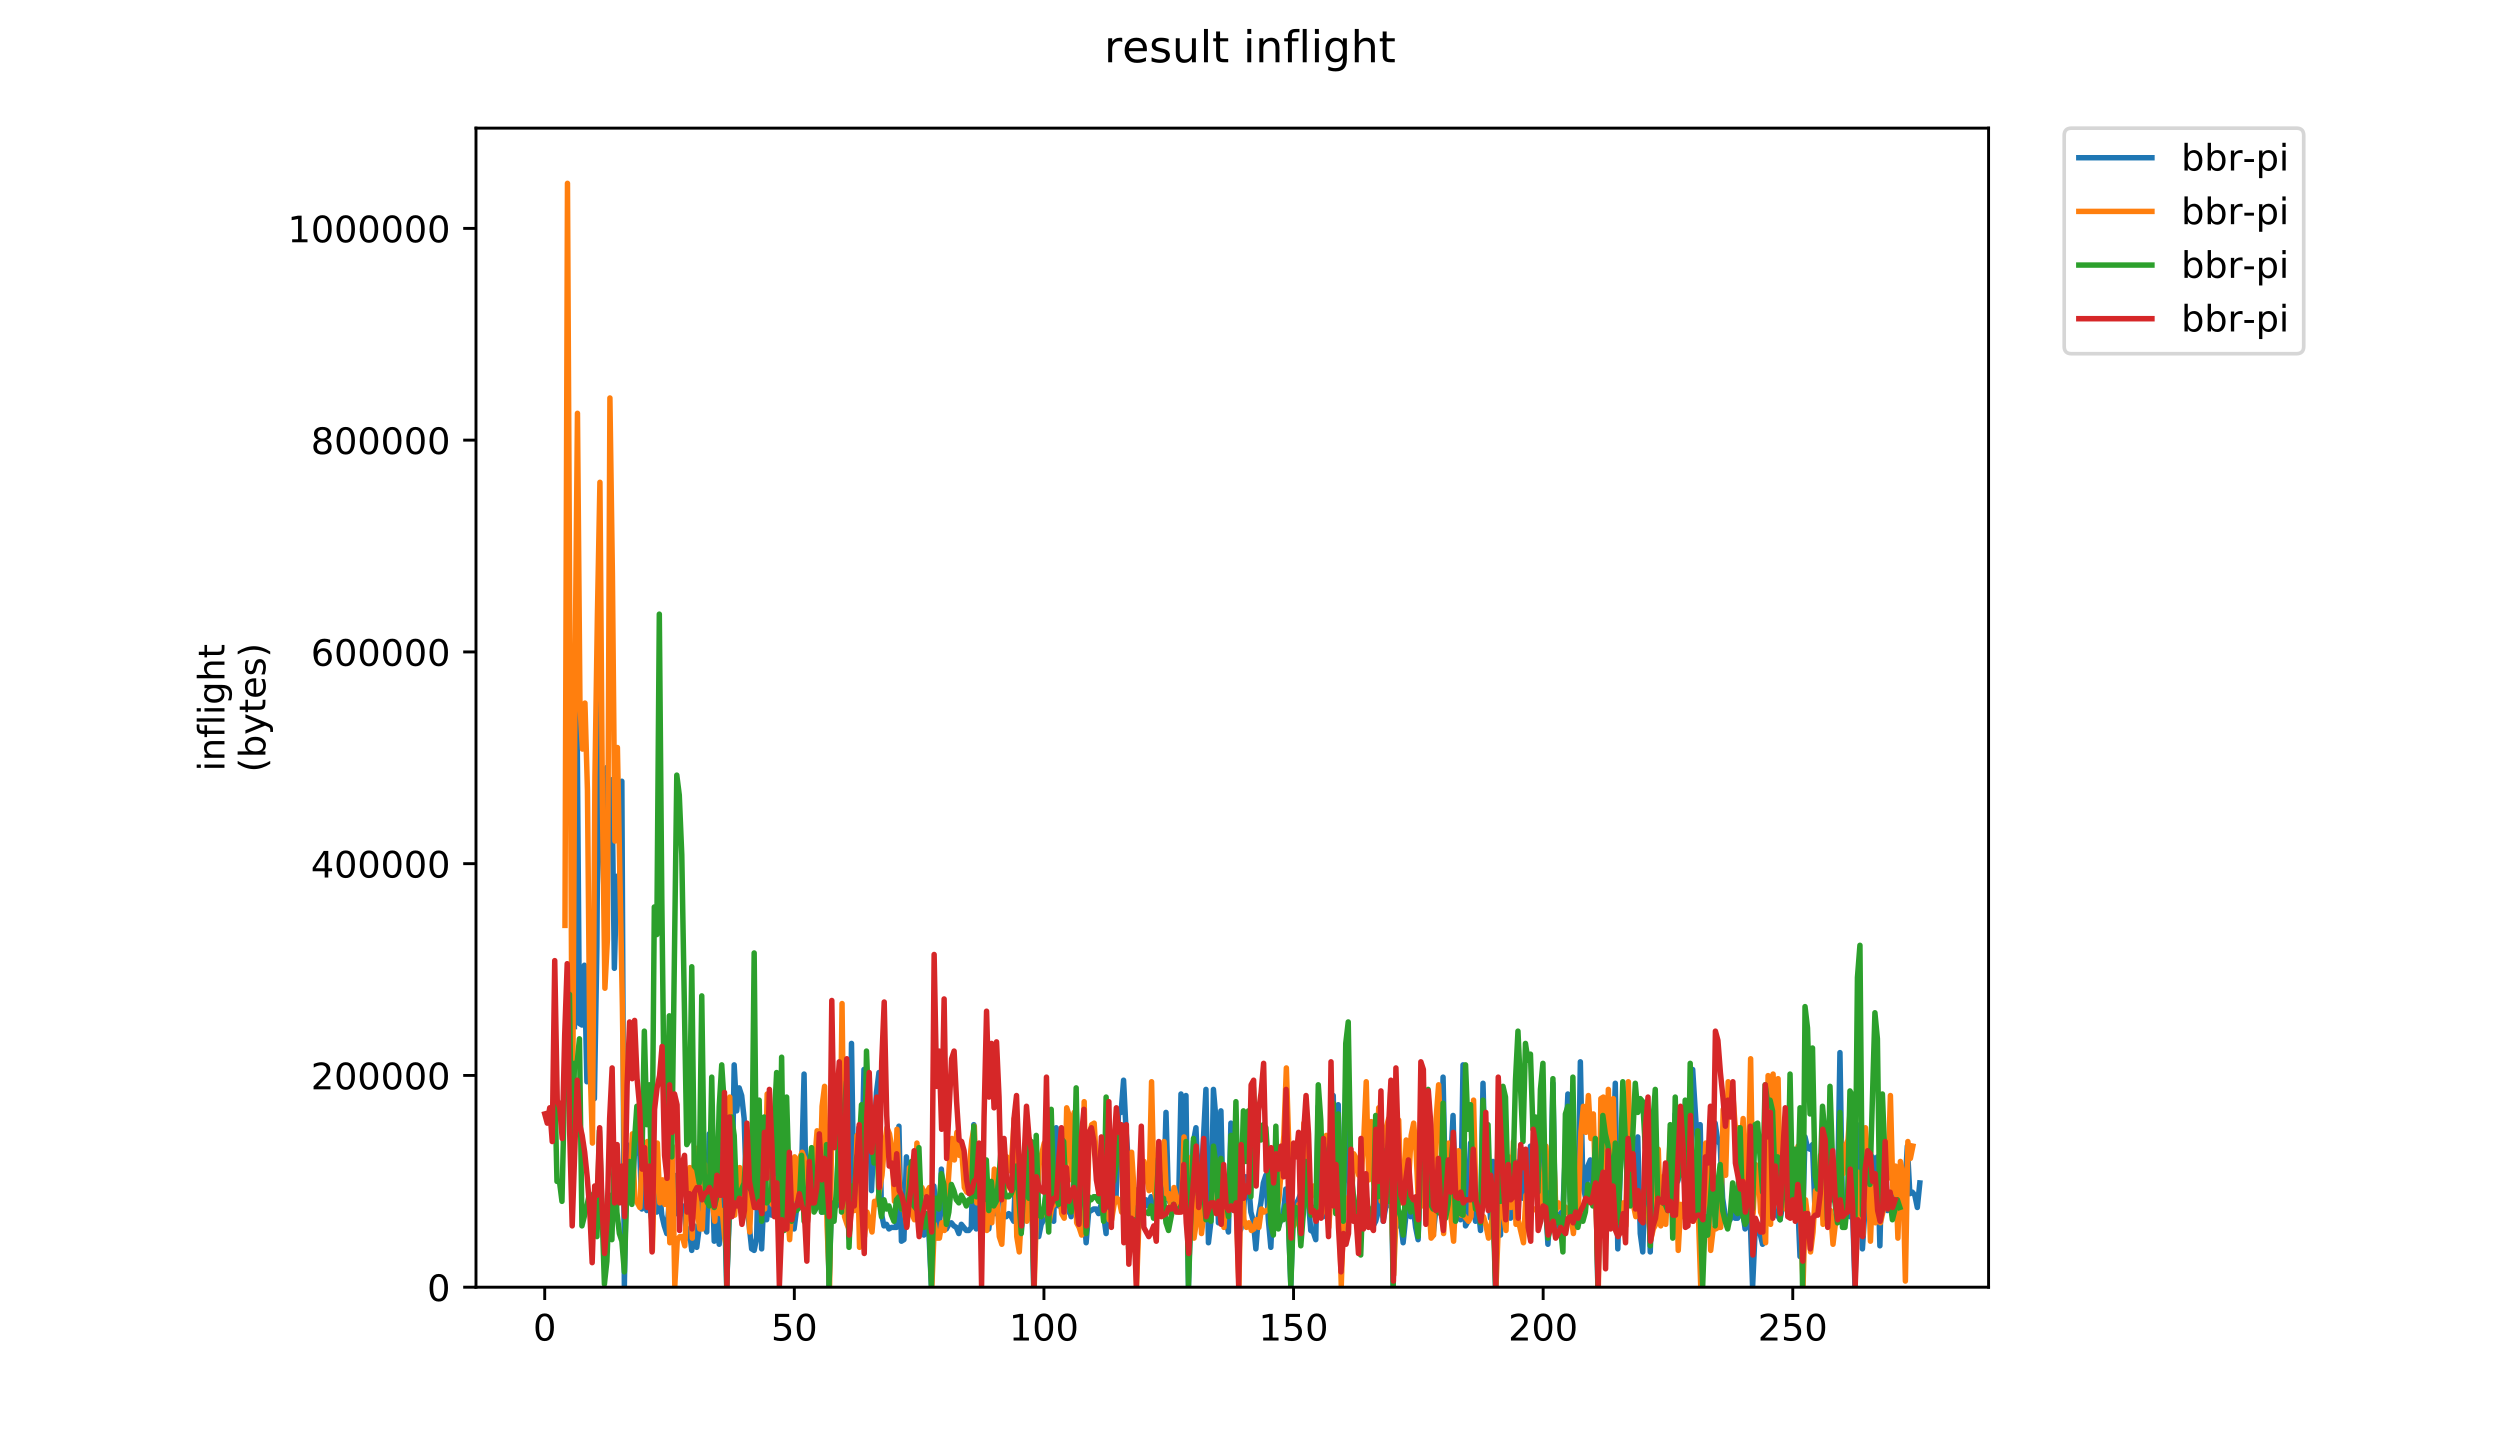 <?xml version="1.0" encoding="utf-8" standalone="no"?>
<!DOCTYPE svg PUBLIC "-//W3C//DTD SVG 1.1//EN"
  "http://www.w3.org/Graphics/SVG/1.1/DTD/svg11.dtd">
<!-- Created with matplotlib (https://matplotlib.org/) -->
<svg height="396pt" version="1.1" viewBox="0 0 684 396" width="684pt" xmlns="http://www.w3.org/2000/svg" xmlns:xlink="http://www.w3.org/1999/xlink">
 <defs>
  <style type="text/css">
*{stroke-linecap:butt;stroke-linejoin:round;}
  </style>
 </defs>
 <g id="figure_1">
  <g id="patch_1">
   <path d="M 0 396 
L 684 396 
L 684 0 
L 0 0 
z
" style="fill:#ffffff;"/>
  </g>
  <g id="axes_1">
   <g id="patch_2">
    <path d="M 130.23 352.174 
L 544.074 352.174 
L 544.074 35.062 
L 130.23 35.062 
z
" style="fill:#ffffff;"/>
   </g>
   <g id="matplotlib.axis_1">
    <g id="xtick_1">
     <g id="line2d_1">
      <defs>
       <path d="M 0 0 
L 0 3.5 
" id="md108a7354f" style="stroke:#000000;stroke-width:0.8;"/>
      </defs>
      <g>
       <use style="stroke:#000000;stroke-width:0.8;" x="149.034" xlink:href="#md108a7354f" y="352.174"/>
      </g>
     </g>
     <g id="text_1">
      <!-- 0 -->
      <defs>
       <path d="M 31.781 66.406 
Q 24.172 66.406 20.328 58.906 
Q 16.5 51.422 16.5 36.375 
Q 16.5 21.391 20.328 13.891 
Q 24.172 6.391 31.781 6.391 
Q 39.453 6.391 43.281 13.891 
Q 47.125 21.391 47.125 36.375 
Q 47.125 51.422 43.281 58.906 
Q 39.453 66.406 31.781 66.406 
z
M 31.781 74.219 
Q 44.047 74.219 50.516 64.516 
Q 56.984 54.828 56.984 36.375 
Q 56.984 17.969 50.516 8.266 
Q 44.047 -1.422 31.781 -1.422 
Q 19.531 -1.422 13.062 8.266 
Q 6.594 17.969 6.594 36.375 
Q 6.594 54.828 13.062 64.516 
Q 19.531 74.219 31.781 74.219 
z
" id="DejaVuSans-48"/>
      </defs>
      <g transform="translate(145.853 366.773)scale(0.1 -0.1)">
       <use xlink:href="#DejaVuSans-48"/>
      </g>
     </g>
    </g>
    <g id="xtick_2">
     <g id="line2d_2">
      <g>
       <use style="stroke:#000000;stroke-width:0.8;" x="217.328" xlink:href="#md108a7354f" y="352.174"/>
      </g>
     </g>
     <g id="text_2">
      <!-- 50 -->
      <defs>
       <path d="M 10.797 72.906 
L 49.516 72.906 
L 49.516 64.594 
L 19.828 64.594 
L 19.828 46.734 
Q 21.969 47.469 24.109 47.828 
Q 26.266 48.188 28.422 48.188 
Q 40.625 48.188 47.75 41.5 
Q 54.891 34.812 54.891 23.391 
Q 54.891 11.625 47.562 5.094 
Q 40.234 -1.422 26.906 -1.422 
Q 22.312 -1.422 17.547 -0.641 
Q 12.797 0.141 7.719 1.703 
L 7.719 11.625 
Q 12.109 9.234 16.797 8.062 
Q 21.484 6.891 26.703 6.891 
Q 35.156 6.891 40.078 11.328 
Q 45.016 15.766 45.016 23.391 
Q 45.016 31 40.078 35.438 
Q 35.156 39.891 26.703 39.891 
Q 22.75 39.891 18.812 39.016 
Q 14.891 38.141 10.797 36.281 
z
" id="DejaVuSans-53"/>
      </defs>
      <g transform="translate(210.965 366.773)scale(0.1 -0.1)">
       <use xlink:href="#DejaVuSans-53"/>
       <use x="63.623" xlink:href="#DejaVuSans-48"/>
      </g>
     </g>
    </g>
    <g id="xtick_3">
     <g id="line2d_3">
      <g>
       <use style="stroke:#000000;stroke-width:0.8;" x="285.621" xlink:href="#md108a7354f" y="352.174"/>
      </g>
     </g>
     <g id="text_3">
      <!-- 100 -->
      <defs>
       <path d="M 12.406 8.297 
L 28.516 8.297 
L 28.516 63.922 
L 10.984 60.406 
L 10.984 69.391 
L 28.422 72.906 
L 38.281 72.906 
L 38.281 8.297 
L 54.391 8.297 
L 54.391 0 
L 12.406 0 
z
" id="DejaVuSans-49"/>
      </defs>
      <g transform="translate(276.077 366.773)scale(0.1 -0.1)">
       <use xlink:href="#DejaVuSans-49"/>
       <use x="63.623" xlink:href="#DejaVuSans-48"/>
       <use x="127.246" xlink:href="#DejaVuSans-48"/>
      </g>
     </g>
    </g>
    <g id="xtick_4">
     <g id="line2d_4">
      <g>
       <use style="stroke:#000000;stroke-width:0.8;" x="353.914" xlink:href="#md108a7354f" y="352.174"/>
      </g>
     </g>
     <g id="text_4">
      <!-- 150 -->
      <g transform="translate(344.37 366.773)scale(0.1 -0.1)">
       <use xlink:href="#DejaVuSans-49"/>
       <use x="63.623" xlink:href="#DejaVuSans-53"/>
       <use x="127.246" xlink:href="#DejaVuSans-48"/>
      </g>
     </g>
    </g>
    <g id="xtick_5">
     <g id="line2d_5">
      <g>
       <use style="stroke:#000000;stroke-width:0.8;" x="422.207" xlink:href="#md108a7354f" y="352.174"/>
      </g>
     </g>
     <g id="text_5">
      <!-- 200 -->
      <defs>
       <path d="M 19.188 8.297 
L 53.609 8.297 
L 53.609 0 
L 7.328 0 
L 7.328 8.297 
Q 12.938 14.109 22.625 23.891 
Q 32.328 33.688 34.812 36.531 
Q 39.547 41.844 41.422 45.531 
Q 43.312 49.219 43.312 52.781 
Q 43.312 58.594 39.234 62.25 
Q 35.156 65.922 28.609 65.922 
Q 23.969 65.922 18.812 64.312 
Q 13.672 62.703 7.812 59.422 
L 7.812 69.391 
Q 13.766 71.781 18.938 73 
Q 24.125 74.219 28.422 74.219 
Q 39.75 74.219 46.484 68.547 
Q 53.219 62.891 53.219 53.422 
Q 53.219 48.922 51.531 44.891 
Q 49.859 40.875 45.406 35.406 
Q 44.188 33.984 37.641 27.219 
Q 31.109 20.453 19.188 8.297 
z
" id="DejaVuSans-50"/>
      </defs>
      <g transform="translate(412.663 366.773)scale(0.1 -0.1)">
       <use xlink:href="#DejaVuSans-50"/>
       <use x="63.623" xlink:href="#DejaVuSans-48"/>
       <use x="127.246" xlink:href="#DejaVuSans-48"/>
      </g>
     </g>
    </g>
    <g id="xtick_6">
     <g id="line2d_6">
      <g>
       <use style="stroke:#000000;stroke-width:0.8;" x="490.5" xlink:href="#md108a7354f" y="352.174"/>
      </g>
     </g>
     <g id="text_6">
      <!-- 250 -->
      <g transform="translate(480.956 366.773)scale(0.1 -0.1)">
       <use xlink:href="#DejaVuSans-50"/>
       <use x="63.623" xlink:href="#DejaVuSans-53"/>
       <use x="127.246" xlink:href="#DejaVuSans-48"/>
      </g>
     </g>
    </g>
   </g>
   <g id="matplotlib.axis_2">
    <g id="ytick_1">
     <g id="line2d_7">
      <defs>
       <path d="M 0 0 
L -3.5 0 
" id="m98260737a0" style="stroke:#000000;stroke-width:0.8;"/>
      </defs>
      <g>
       <use style="stroke:#000000;stroke-width:0.8;" x="130.23" xlink:href="#m98260737a0" y="352.174"/>
      </g>
     </g>
     <g id="text_7">
      <!-- 0 -->
      <g transform="translate(116.868 355.973)scale(0.1 -0.1)">
       <use xlink:href="#DejaVuSans-48"/>
      </g>
     </g>
    </g>
    <g id="ytick_2">
     <g id="line2d_8">
      <g>
       <use style="stroke:#000000;stroke-width:0.8;" x="130.23" xlink:href="#m98260737a0" y="294.238"/>
      </g>
     </g>
     <g id="text_8">
      <!-- 200000 -->
      <g transform="translate(85.055 298.037)scale(0.1 -0.1)">
       <use xlink:href="#DejaVuSans-50"/>
       <use x="63.623" xlink:href="#DejaVuSans-48"/>
       <use x="127.246" xlink:href="#DejaVuSans-48"/>
       <use x="190.869" xlink:href="#DejaVuSans-48"/>
       <use x="254.492" xlink:href="#DejaVuSans-48"/>
       <use x="318.115" xlink:href="#DejaVuSans-48"/>
      </g>
     </g>
    </g>
    <g id="ytick_3">
     <g id="line2d_9">
      <g>
       <use style="stroke:#000000;stroke-width:0.8;" x="130.23" xlink:href="#m98260737a0" y="236.301"/>
      </g>
     </g>
     <g id="text_9">
      <!-- 400000 -->
      <defs>
       <path d="M 37.797 64.312 
L 12.891 25.391 
L 37.797 25.391 
z
M 35.203 72.906 
L 47.609 72.906 
L 47.609 25.391 
L 58.016 25.391 
L 58.016 17.188 
L 47.609 17.188 
L 47.609 0 
L 37.797 0 
L 37.797 17.188 
L 4.891 17.188 
L 4.891 26.703 
z
" id="DejaVuSans-52"/>
      </defs>
      <g transform="translate(85.055 240.1)scale(0.1 -0.1)">
       <use xlink:href="#DejaVuSans-52"/>
       <use x="63.623" xlink:href="#DejaVuSans-48"/>
       <use x="127.246" xlink:href="#DejaVuSans-48"/>
       <use x="190.869" xlink:href="#DejaVuSans-48"/>
       <use x="254.492" xlink:href="#DejaVuSans-48"/>
       <use x="318.115" xlink:href="#DejaVuSans-48"/>
      </g>
     </g>
    </g>
    <g id="ytick_4">
     <g id="line2d_10">
      <g>
       <use style="stroke:#000000;stroke-width:0.8;" x="130.23" xlink:href="#m98260737a0" y="178.365"/>
      </g>
     </g>
     <g id="text_10">
      <!-- 600000 -->
      <defs>
       <path d="M 33.016 40.375 
Q 26.375 40.375 22.484 35.828 
Q 18.609 31.297 18.609 23.391 
Q 18.609 15.531 22.484 10.953 
Q 26.375 6.391 33.016 6.391 
Q 39.656 6.391 43.531 10.953 
Q 47.406 15.531 47.406 23.391 
Q 47.406 31.297 43.531 35.828 
Q 39.656 40.375 33.016 40.375 
z
M 52.594 71.297 
L 52.594 62.312 
Q 48.875 64.062 45.094 64.984 
Q 41.312 65.922 37.594 65.922 
Q 27.828 65.922 22.672 59.328 
Q 17.531 52.734 16.797 39.406 
Q 19.672 43.656 24.016 45.922 
Q 28.375 48.188 33.594 48.188 
Q 44.578 48.188 50.953 41.516 
Q 57.328 34.859 57.328 23.391 
Q 57.328 12.156 50.688 5.359 
Q 44.047 -1.422 33.016 -1.422 
Q 20.359 -1.422 13.672 8.266 
Q 6.984 17.969 6.984 36.375 
Q 6.984 53.656 15.188 63.938 
Q 23.391 74.219 37.203 74.219 
Q 40.922 74.219 44.703 73.484 
Q 48.484 72.75 52.594 71.297 
z
" id="DejaVuSans-54"/>
      </defs>
      <g transform="translate(85.055 182.164)scale(0.1 -0.1)">
       <use xlink:href="#DejaVuSans-54"/>
       <use x="63.623" xlink:href="#DejaVuSans-48"/>
       <use x="127.246" xlink:href="#DejaVuSans-48"/>
       <use x="190.869" xlink:href="#DejaVuSans-48"/>
       <use x="254.492" xlink:href="#DejaVuSans-48"/>
       <use x="318.115" xlink:href="#DejaVuSans-48"/>
      </g>
     </g>
    </g>
    <g id="ytick_5">
     <g id="line2d_11">
      <g>
       <use style="stroke:#000000;stroke-width:0.8;" x="130.23" xlink:href="#m98260737a0" y="120.428"/>
      </g>
     </g>
     <g id="text_11">
      <!-- 800000 -->
      <defs>
       <path d="M 31.781 34.625 
Q 24.75 34.625 20.719 30.859 
Q 16.703 27.094 16.703 20.516 
Q 16.703 13.922 20.719 10.156 
Q 24.75 6.391 31.781 6.391 
Q 38.812 6.391 42.859 10.172 
Q 46.922 13.969 46.922 20.516 
Q 46.922 27.094 42.891 30.859 
Q 38.875 34.625 31.781 34.625 
z
M 21.922 38.812 
Q 15.578 40.375 12.031 44.719 
Q 8.5 49.078 8.5 55.328 
Q 8.5 64.062 14.719 69.141 
Q 20.953 74.219 31.781 74.219 
Q 42.672 74.219 48.875 69.141 
Q 55.078 64.062 55.078 55.328 
Q 55.078 49.078 51.531 44.719 
Q 48 40.375 41.703 38.812 
Q 48.828 37.156 52.797 32.312 
Q 56.781 27.484 56.781 20.516 
Q 56.781 9.906 50.312 4.234 
Q 43.844 -1.422 31.781 -1.422 
Q 19.734 -1.422 13.25 4.234 
Q 6.781 9.906 6.781 20.516 
Q 6.781 27.484 10.781 32.312 
Q 14.797 37.156 21.922 38.812 
z
M 18.312 54.391 
Q 18.312 48.734 21.844 45.562 
Q 25.391 42.391 31.781 42.391 
Q 38.141 42.391 41.719 45.562 
Q 45.312 48.734 45.312 54.391 
Q 45.312 60.062 41.719 63.234 
Q 38.141 66.406 31.781 66.406 
Q 25.391 66.406 21.844 63.234 
Q 18.312 60.062 18.312 54.391 
z
" id="DejaVuSans-56"/>
      </defs>
      <g transform="translate(85.055 124.228)scale(0.1 -0.1)">
       <use xlink:href="#DejaVuSans-56"/>
       <use x="63.623" xlink:href="#DejaVuSans-48"/>
       <use x="127.246" xlink:href="#DejaVuSans-48"/>
       <use x="190.869" xlink:href="#DejaVuSans-48"/>
       <use x="254.492" xlink:href="#DejaVuSans-48"/>
       <use x="318.115" xlink:href="#DejaVuSans-48"/>
      </g>
     </g>
    </g>
    <g id="ytick_6">
     <g id="line2d_12">
      <g>
       <use style="stroke:#000000;stroke-width:0.8;" x="130.23" xlink:href="#m98260737a0" y="62.492"/>
      </g>
     </g>
     <g id="text_12">
      <!-- 1000000 -->
      <g transform="translate(78.693 66.291)scale(0.1 -0.1)">
       <use xlink:href="#DejaVuSans-49"/>
       <use x="63.623" xlink:href="#DejaVuSans-48"/>
       <use x="127.246" xlink:href="#DejaVuSans-48"/>
       <use x="190.869" xlink:href="#DejaVuSans-48"/>
       <use x="254.492" xlink:href="#DejaVuSans-48"/>
       <use x="318.115" xlink:href="#DejaVuSans-48"/>
       <use x="381.738" xlink:href="#DejaVuSans-48"/>
      </g>
     </g>
    </g>
    <g id="text_13">
     <!-- inflight -->
     <defs>
      <path d="M 9.422 54.688 
L 18.406 54.688 
L 18.406 0 
L 9.422 0 
z
M 9.422 75.984 
L 18.406 75.984 
L 18.406 64.594 
L 9.422 64.594 
z
" id="DejaVuSans-105"/>
      <path d="M 54.891 33.016 
L 54.891 0 
L 45.906 0 
L 45.906 32.719 
Q 45.906 40.484 42.875 44.328 
Q 39.844 48.188 33.797 48.188 
Q 26.516 48.188 22.312 43.547 
Q 18.109 38.922 18.109 30.906 
L 18.109 0 
L 9.078 0 
L 9.078 54.688 
L 18.109 54.688 
L 18.109 46.188 
Q 21.344 51.125 25.703 53.562 
Q 30.078 56 35.797 56 
Q 45.219 56 50.047 50.172 
Q 54.891 44.344 54.891 33.016 
z
" id="DejaVuSans-110"/>
      <path d="M 37.109 75.984 
L 37.109 68.5 
L 28.516 68.5 
Q 23.688 68.5 21.797 66.547 
Q 19.922 64.594 19.922 59.516 
L 19.922 54.688 
L 34.719 54.688 
L 34.719 47.703 
L 19.922 47.703 
L 19.922 0 
L 10.891 0 
L 10.891 47.703 
L 2.297 47.703 
L 2.297 54.688 
L 10.891 54.688 
L 10.891 58.5 
Q 10.891 67.625 15.141 71.797 
Q 19.391 75.984 28.609 75.984 
z
" id="DejaVuSans-102"/>
      <path d="M 9.422 75.984 
L 18.406 75.984 
L 18.406 0 
L 9.422 0 
z
" id="DejaVuSans-108"/>
      <path d="M 45.406 27.984 
Q 45.406 37.75 41.375 43.109 
Q 37.359 48.484 30.078 48.484 
Q 22.859 48.484 18.828 43.109 
Q 14.797 37.75 14.797 27.984 
Q 14.797 18.266 18.828 12.891 
Q 22.859 7.516 30.078 7.516 
Q 37.359 7.516 41.375 12.891 
Q 45.406 18.266 45.406 27.984 
z
M 54.391 6.781 
Q 54.391 -7.172 48.188 -13.984 
Q 42 -20.797 29.203 -20.797 
Q 24.469 -20.797 20.266 -20.094 
Q 16.062 -19.391 12.109 -17.922 
L 12.109 -9.188 
Q 16.062 -11.328 19.922 -12.344 
Q 23.781 -13.375 27.781 -13.375 
Q 36.625 -13.375 41.016 -8.766 
Q 45.406 -4.156 45.406 5.172 
L 45.406 9.625 
Q 42.625 4.781 38.281 2.391 
Q 33.938 0 27.875 0 
Q 17.828 0 11.672 7.656 
Q 5.516 15.328 5.516 27.984 
Q 5.516 40.672 11.672 48.328 
Q 17.828 56 27.875 56 
Q 33.938 56 38.281 53.609 
Q 42.625 51.219 45.406 46.391 
L 45.406 54.688 
L 54.391 54.688 
z
" id="DejaVuSans-103"/>
      <path d="M 54.891 33.016 
L 54.891 0 
L 45.906 0 
L 45.906 32.719 
Q 45.906 40.484 42.875 44.328 
Q 39.844 48.188 33.797 48.188 
Q 26.516 48.188 22.312 43.547 
Q 18.109 38.922 18.109 30.906 
L 18.109 0 
L 9.078 0 
L 9.078 75.984 
L 18.109 75.984 
L 18.109 46.188 
Q 21.344 51.125 25.703 53.562 
Q 30.078 56 35.797 56 
Q 45.219 56 50.047 50.172 
Q 54.891 44.344 54.891 33.016 
z
" id="DejaVuSans-104"/>
      <path d="M 18.312 70.219 
L 18.312 54.688 
L 36.812 54.688 
L 36.812 47.703 
L 18.312 47.703 
L 18.312 18.016 
Q 18.312 11.328 20.141 9.422 
Q 21.969 7.516 27.594 7.516 
L 36.812 7.516 
L 36.812 0 
L 27.594 0 
Q 17.188 0 13.234 3.875 
Q 9.281 7.766 9.281 18.016 
L 9.281 47.703 
L 2.688 47.703 
L 2.688 54.688 
L 9.281 54.688 
L 9.281 70.219 
z
" id="DejaVuSans-116"/>
     </defs>
     <g transform="translate(61.415 211.018)rotate(-90)scale(0.1 -0.1)">
      <use xlink:href="#DejaVuSans-105"/>
      <use x="27.783" xlink:href="#DejaVuSans-110"/>
      <use x="91.162" xlink:href="#DejaVuSans-102"/>
      <use x="126.367" xlink:href="#DejaVuSans-108"/>
      <use x="154.15" xlink:href="#DejaVuSans-105"/>
      <use x="181.934" xlink:href="#DejaVuSans-103"/>
      <use x="245.41" xlink:href="#DejaVuSans-104"/>
      <use x="308.789" xlink:href="#DejaVuSans-116"/>
     </g>
     <!-- (bytes) -->
     <defs>
      <path d="M 31 75.875 
Q 24.469 64.656 21.281 53.656 
Q 18.109 42.672 18.109 31.391 
Q 18.109 20.125 21.312 9.062 
Q 24.516 -2 31 -13.188 
L 23.188 -13.188 
Q 15.875 -1.703 12.234 9.375 
Q 8.594 20.453 8.594 31.391 
Q 8.594 42.281 12.203 53.312 
Q 15.828 64.359 23.188 75.875 
z
" id="DejaVuSans-40"/>
      <path d="M 48.688 27.297 
Q 48.688 37.203 44.609 42.844 
Q 40.531 48.484 33.406 48.484 
Q 26.266 48.484 22.188 42.844 
Q 18.109 37.203 18.109 27.297 
Q 18.109 17.391 22.188 11.75 
Q 26.266 6.109 33.406 6.109 
Q 40.531 6.109 44.609 11.75 
Q 48.688 17.391 48.688 27.297 
z
M 18.109 46.391 
Q 20.953 51.266 25.266 53.625 
Q 29.594 56 35.594 56 
Q 45.562 56 51.781 48.094 
Q 58.016 40.188 58.016 27.297 
Q 58.016 14.406 51.781 6.484 
Q 45.562 -1.422 35.594 -1.422 
Q 29.594 -1.422 25.266 0.953 
Q 20.953 3.328 18.109 8.203 
L 18.109 0 
L 9.078 0 
L 9.078 75.984 
L 18.109 75.984 
z
" id="DejaVuSans-98"/>
      <path d="M 32.172 -5.078 
Q 28.375 -14.844 24.75 -17.812 
Q 21.141 -20.797 15.094 -20.797 
L 7.906 -20.797 
L 7.906 -13.281 
L 13.188 -13.281 
Q 16.891 -13.281 18.938 -11.516 
Q 21 -9.766 23.484 -3.219 
L 25.094 0.875 
L 2.984 54.688 
L 12.5 54.688 
L 29.594 11.922 
L 46.688 54.688 
L 56.203 54.688 
z
" id="DejaVuSans-121"/>
      <path d="M 56.203 29.594 
L 56.203 25.203 
L 14.891 25.203 
Q 15.484 15.922 20.484 11.062 
Q 25.484 6.203 34.422 6.203 
Q 39.594 6.203 44.453 7.469 
Q 49.312 8.734 54.109 11.281 
L 54.109 2.781 
Q 49.266 0.734 44.188 -0.344 
Q 39.109 -1.422 33.891 -1.422 
Q 20.797 -1.422 13.156 6.188 
Q 5.516 13.812 5.516 26.812 
Q 5.516 40.234 12.766 48.109 
Q 20.016 56 32.328 56 
Q 43.359 56 49.781 48.891 
Q 56.203 41.797 56.203 29.594 
z
M 47.219 32.234 
Q 47.125 39.594 43.094 43.984 
Q 39.062 48.391 32.422 48.391 
Q 24.906 48.391 20.391 44.141 
Q 15.875 39.891 15.188 32.172 
z
" id="DejaVuSans-101"/>
      <path d="M 44.281 53.078 
L 44.281 44.578 
Q 40.484 46.531 36.375 47.5 
Q 32.281 48.484 27.875 48.484 
Q 21.188 48.484 17.844 46.438 
Q 14.5 44.391 14.5 40.281 
Q 14.5 37.156 16.891 35.375 
Q 19.281 33.594 26.516 31.984 
L 29.594 31.297 
Q 39.156 29.25 43.188 25.516 
Q 47.219 21.781 47.219 15.094 
Q 47.219 7.469 41.188 3.016 
Q 35.156 -1.422 24.609 -1.422 
Q 20.219 -1.422 15.453 -0.562 
Q 10.688 0.297 5.422 2 
L 5.422 11.281 
Q 10.406 8.688 15.234 7.391 
Q 20.062 6.109 24.812 6.109 
Q 31.156 6.109 34.562 8.281 
Q 37.984 10.453 37.984 14.406 
Q 37.984 18.062 35.516 20.016 
Q 33.062 21.969 24.703 23.781 
L 21.578 24.516 
Q 13.234 26.266 9.516 29.906 
Q 5.812 33.547 5.812 39.891 
Q 5.812 47.609 11.281 51.797 
Q 16.75 56 26.812 56 
Q 31.781 56 36.172 55.266 
Q 40.578 54.547 44.281 53.078 
z
" id="DejaVuSans-115"/>
      <path d="M 8.016 75.875 
L 15.828 75.875 
Q 23.141 64.359 26.781 53.312 
Q 30.422 42.281 30.422 31.391 
Q 30.422 20.453 26.781 9.375 
Q 23.141 -1.703 15.828 -13.188 
L 8.016 -13.188 
Q 14.5 -2 17.703 9.062 
Q 20.906 20.125 20.906 31.391 
Q 20.906 42.672 17.703 53.656 
Q 14.5 64.656 8.016 75.875 
z
" id="DejaVuSans-41"/>
     </defs>
     <g transform="translate(72.613 211.295)rotate(-90)scale(0.1 -0.1)">
      <use xlink:href="#DejaVuSans-40"/>
      <use x="39.014" xlink:href="#DejaVuSans-98"/>
      <use x="102.49" xlink:href="#DejaVuSans-121"/>
      <use x="161.67" xlink:href="#DejaVuSans-116"/>
      <use x="200.879" xlink:href="#DejaVuSans-101"/>
      <use x="262.402" xlink:href="#DejaVuSans-115"/>
      <use x="314.502" xlink:href="#DejaVuSans-41"/>
     </g>
    </g>
   </g>
   <g id="line2d_13">
    <path clip-path="url(#p3024396be3)" d="M 157.163 280.866 
L 157.846 190.682 
L 158.529 280.027 
L 159.211 280.447 
L 159.894 264.088 
L 160.577 295.967 
L 161.26 292.191 
L 161.943 290.514 
L 162.626 300.581 
L 163.309 259.054 
L 163.992 162.578 
L 164.675 226.756 
L 165.358 247.309 
L 166.041 209.977 
L 166.724 221.303 
L 167.407 213.333 
L 168.09 264.927 
L 168.772 239.759 
L 169.455 243.115 
L 170.138 213.752 
L 170.821 351.755 
L 171.504 313.164 
L 172.187 319.037 
L 172.87 327.845 
L 173.553 316.101 
L 174.236 314.423 
L 174.919 311.906 
L 175.602 330.782 
L 176.285 315.681 
L 176.968 331.201 
L 177.651 329.523 
L 178.334 333.718 
L 179.016 327.426 
L 179.699 331.621 
L 180.382 324.909 
L 181.065 332.46 
L 181.748 335.396 
L 182.431 337.493 
L 183.114 328.265 
L 183.797 337.493 
L 184.48 321.554 
L 185.163 332.04 
L 186.529 332.04 
L 187.212 329.943 
L 187.895 338.751 
L 188.578 336.235 
L 189.26 342.107 
L 189.943 335.396 
L 190.626 341.268 
L 191.309 335.815 
L 191.992 313.584 
L 192.675 335.396 
L 193.358 337.074 
L 194.041 310.228 
L 194.724 316.94 
L 195.407 339.59 
L 196.09 334.976 
L 196.773 340.429 
L 197.456 310.648 
L 198.139 327.007 
L 198.821 351.755 
L 199.504 333.298 
L 200.187 331.201 
L 200.87 291.352 
L 201.553 303.936 
L 202.236 297.644 
L 202.919 299.742 
L 203.602 306.034 
L 204.285 328.684 
L 205.651 341.688 
L 206.334 342.107 
L 207.017 338.751 
L 207.7 306.453 
L 208.383 341.688 
L 209.065 326.168 
L 209.748 333.718 
L 210.431 327.426 
L 211.114 332.46 
L 211.797 310.228 
L 212.48 307.292 
L 213.163 337.074 
L 213.846 310.648 
L 214.529 335.396 
L 215.212 312.745 
L 215.895 325.748 
L 216.578 321.554 
L 217.261 336.235 
L 217.944 330.782 
L 218.627 330.362 
L 219.309 320.295 
L 219.992 293.869 
L 220.675 336.654 
L 221.358 329.523 
L 222.041 318.198 
L 222.724 329.523 
L 223.407 328.265 
L 224.09 314.423 
L 224.773 331.621 
L 225.456 331.201 
L 226.139 313.164 
L 226.822 351.755 
L 227.505 328.265 
L 228.87 329.943 
L 229.553 307.292 
L 230.236 300.161 
L 231.602 321.554 
L 232.285 338.751 
L 232.968 285.48 
L 233.651 329.943 
L 234.334 324.49 
L 235.017 308.55 
L 235.7 322.393 
L 236.383 292.611 
L 237.066 306.873 
L 237.749 298.064 
L 238.432 325.748 
L 239.797 298.903 
L 240.48 293.45 
L 241.163 332.04 
L 241.846 335.396 
L 242.529 334.976 
L 243.212 336.235 
L 243.895 335.815 
L 245.261 335.815 
L 245.944 308.131 
L 246.627 339.59 
L 247.31 339.171 
L 247.993 316.52 
L 248.676 331.621 
L 249.358 320.295 
L 250.041 329.104 
L 250.724 329.523 
L 251.407 329.523 
L 252.773 337.913 
L 253.456 332.879 
L 254.139 337.074 
L 254.822 351.755 
L 255.505 324.49 
L 256.188 332.04 
L 256.871 336.654 
L 257.554 319.876 
L 258.237 329.943 
L 258.919 336.235 
L 259.602 334.976 
L 260.285 334.557 
L 260.968 335.396 
L 261.651 335.815 
L 262.334 337.493 
L 263.017 334.976 
L 264.383 336.654 
L 265.066 336.654 
L 265.749 335.815 
L 266.432 307.711 
L 267.115 336.235 
L 267.798 335.815 
L 268.481 336.654 
L 269.163 335.396 
L 269.846 330.782 
L 270.529 336.235 
L 271.212 330.362 
L 271.895 332.04 
L 272.578 332.04 
L 273.261 324.909 
L 273.944 323.231 
L 274.627 332.879 
L 275.31 332.879 
L 275.993 332.04 
L 276.676 332.879 
L 277.359 334.137 
L 278.042 316.52 
L 278.724 320.295 
L 279.407 337.074 
L 280.09 327.007 
L 280.773 319.456 
L 281.456 316.101 
L 282.139 319.037 
L 282.822 352.174 
L 283.505 321.973 
L 284.188 338.332 
L 284.871 334.976 
L 285.554 333.718 
L 286.237 324.49 
L 287.603 316.94 
L 288.286 334.137 
L 288.968 308.55 
L 289.651 329.943 
L 290.334 320.295 
L 291.017 325.329 
L 291.7 331.621 
L 292.383 330.362 
L 293.066 332.879 
L 293.749 328.265 
L 294.432 303.097 
L 295.115 324.49 
L 295.798 320.295 
L 297.164 340.01 
L 297.847 331.621 
L 299.212 330.782 
L 299.895 330.782 
L 300.578 332.04 
L 301.261 329.523 
L 301.944 332.46 
L 302.627 337.493 
L 303.31 306.873 
L 303.993 320.715 
L 304.676 329.104 
L 305.359 327.426 
L 306.042 303.517 
L 306.725 304.356 
L 307.408 295.547 
L 308.091 309.389 
L 308.773 318.617 
L 309.456 324.49 
L 310.139 328.265 
L 310.822 341.688 
L 311.505 325.329 
L 312.188 329.943 
L 312.871 330.782 
L 313.554 328.265 
L 314.237 329.943 
L 314.92 327.426 
L 315.603 331.201 
L 316.286 329.523 
L 316.969 314.003 
L 317.652 326.587 
L 318.335 329.104 
L 319.017 304.356 
L 319.7 328.265 
L 320.383 329.523 
L 321.066 330.362 
L 321.749 326.587 
L 322.432 330.362 
L 323.115 299.322 
L 323.798 326.587 
L 324.481 299.742 
L 325.164 351.755 
L 325.847 326.587 
L 326.53 312.325 
L 327.213 308.55 
L 327.896 324.909 
L 328.579 324.909 
L 329.944 298.064 
L 330.627 340.01 
L 331.31 334.137 
L 331.993 298.064 
L 332.676 306.034 
L 333.359 334.557 
L 334.042 303.936 
L 334.725 333.298 
L 335.408 333.718 
L 336.091 337.074 
L 336.774 307.292 
L 337.457 312.325 
L 338.14 319.037 
L 338.822 337.493 
L 339.505 336.235 
L 340.188 332.04 
L 340.871 321.973 
L 341.554 322.812 
L 342.237 331.621 
L 342.92 334.137 
L 343.603 341.688 
L 344.286 332.879 
L 344.969 329.104 
L 345.652 323.651 
L 346.335 321.554 
L 347.018 333.718 
L 347.701 341.268 
L 348.384 325.329 
L 349.066 321.554 
L 349.749 335.815 
L 350.432 333.718 
L 351.115 332.04 
L 351.798 325.329 
L 352.481 332.46 
L 353.164 351.755 
L 353.847 329.523 
L 354.53 329.523 
L 355.213 328.265 
L 355.896 326.587 
L 356.579 329.104 
L 357.262 316.94 
L 357.945 328.265 
L 358.627 336.654 
L 359.31 337.074 
L 359.993 339.171 
L 360.676 302.678 
L 361.359 316.52 
L 362.042 332.879 
L 362.725 332.04 
L 363.408 317.778 
L 364.091 319.037 
L 364.774 299.742 
L 365.457 330.362 
L 366.14 302.258 
L 366.823 330.782 
L 367.506 338.332 
L 368.189 297.644 
L 368.871 318.617 
L 369.554 327.007 
L 370.237 333.298 
L 370.92 332.46 
L 371.603 334.976 
L 372.286 321.134 
L 372.969 329.523 
L 373.652 324.909 
L 374.335 334.976 
L 375.018 331.201 
L 375.701 335.396 
L 376.384 334.137 
L 377.067 331.621 
L 377.75 318.198 
L 378.433 334.137 
L 379.115 330.362 
L 379.798 329.523 
L 380.481 313.164 
L 381.164 351.755 
L 381.847 314.423 
L 382.53 335.396 
L 383.213 334.137 
L 383.896 340.01 
L 384.579 333.298 
L 385.262 329.104 
L 385.945 332.879 
L 386.628 329.943 
L 387.311 335.815 
L 387.994 339.171 
L 388.676 318.617 
L 389.359 312.745 
L 390.042 322.393 
L 390.725 301 
L 391.408 327.426 
L 392.091 337.913 
L 392.774 331.621 
L 393.457 329.104 
L 394.14 331.621 
L 394.823 294.708 
L 395.506 328.265 
L 396.189 327.845 
L 396.872 318.617 
L 397.555 305.195 
L 398.238 329.943 
L 398.92 327.426 
L 399.603 333.718 
L 400.286 291.352 
L 400.969 335.396 
L 401.652 334.137 
L 402.335 312.745 
L 403.018 328.265 
L 403.701 334.137 
L 404.384 329.943 
L 405.067 336.654 
L 405.75 296.386 
L 406.433 322.812 
L 407.116 321.554 
L 407.799 333.298 
L 408.482 317.778 
L 409.164 351.755 
L 409.847 317.778 
L 410.53 337.913 
L 411.213 304.356 
L 412.579 331.621 
L 413.262 333.298 
L 413.945 332.46 
L 414.628 317.778 
L 415.311 333.298 
L 415.994 314.423 
L 416.677 327.845 
L 417.36 320.715 
L 418.043 334.557 
L 418.725 313.584 
L 419.408 319.037 
L 420.091 314.423 
L 420.774 329.943 
L 421.457 334.137 
L 422.14 304.356 
L 422.823 328.265 
L 423.506 340.429 
L 424.189 330.362 
L 424.872 296.386 
L 425.555 335.815 
L 426.238 333.298 
L 426.921 332.04 
L 427.604 331.201 
L 428.969 299.322 
L 429.652 328.684 
L 430.335 309.809 
L 431.018 331.201 
L 431.701 334.557 
L 432.384 290.514 
L 433.067 324.07 
L 433.75 327.426 
L 434.433 319.037 
L 435.116 317.359 
L 435.799 324.909 
L 436.482 316.94 
L 437.165 351.755 
L 437.848 316.52 
L 439.213 301.839 
L 439.896 308.55 
L 440.579 330.782 
L 441.262 318.198 
L 441.945 296.386 
L 442.628 341.688 
L 443.311 319.876 
L 443.994 307.292 
L 444.677 306.453 
L 445.36 321.134 
L 446.043 328.265 
L 446.726 326.587 
L 447.409 320.715 
L 448.092 311.067 
L 448.774 337.493 
L 449.457 342.527 
L 450.14 320.295 
L 450.823 320.715 
L 451.506 342.527 
L 452.189 319.876 
L 452.872 313.164 
L 453.555 329.523 
L 454.238 327.845 
L 454.921 329.104 
L 455.604 328.265 
L 456.287 329.523 
L 456.97 328.684 
L 457.653 331.621 
L 458.336 304.775 
L 459.018 323.231 
L 459.701 319.876 
L 460.384 314.842 
L 461.067 326.168 
L 461.75 330.782 
L 462.433 314.842 
L 463.116 292.611 
L 464.482 314.423 
L 465.165 307.711 
L 465.848 337.913 
L 466.531 328.265 
L 467.214 337.913 
L 467.897 317.778 
L 468.579 319.037 
L 469.262 307.292 
L 469.945 311.906 
L 470.628 313.164 
L 471.311 327.845 
L 471.994 332.46 
L 472.677 332.879 
L 473.36 333.718 
L 474.043 330.782 
L 474.726 333.298 
L 475.409 333.298 
L 476.092 332.04 
L 476.775 331.201 
L 477.458 336.235 
L 478.141 334.976 
L 478.823 332.46 
L 479.506 352.174 
L 480.189 337.074 
L 480.872 335.815 
L 481.555 337.493 
L 482.238 340.429 
L 482.921 315.681 
L 483.604 324.49 
L 484.287 327.426 
L 484.97 327.426 
L 485.653 332.46 
L 486.336 332.46 
L 487.019 333.718 
L 487.702 329.943 
L 488.385 322.393 
L 489.067 329.943 
L 489.75 330.362 
L 490.433 330.362 
L 491.116 314.842 
L 491.799 327.845 
L 492.482 343.785 
L 493.165 336.235 
L 493.848 311.067 
L 494.531 314.003 
L 495.214 314.423 
L 495.897 313.164 
L 496.58 331.201 
L 497.263 329.104 
L 497.946 329.943 
L 498.628 318.198 
L 499.311 312.745 
L 499.994 315.681 
L 500.677 304.775 
L 501.36 328.265 
L 502.043 327.426 
L 502.726 328.265 
L 503.409 287.997 
L 504.092 331.201 
L 504.775 330.782 
L 505.458 327.426 
L 506.141 332.879 
L 506.824 329.523 
L 507.507 351.755 
L 508.19 325.748 
L 508.872 307.711 
L 509.555 341.688 
L 510.238 331.201 
L 510.921 330.782 
L 511.604 328.684 
L 512.287 316.52 
L 512.97 332.04 
L 513.653 316.52 
L 514.336 340.849 
L 515.019 313.164 
L 515.702 323.651 
L 516.385 331.201 
L 517.068 329.104 
L 517.751 331.201 
L 518.434 326.168 
L 519.116 321.973 
L 519.799 329.523 
L 521.165 324.909 
L 521.848 313.584 
L 522.531 326.587 
L 523.214 326.168 
L 523.897 327.007 
L 524.58 330.362 
L 525.263 323.651 
L 525.263 323.651 
" style="fill:none;stroke:#1f77b4;stroke-linecap:square;stroke-width:1.5;"/>
   </g>
   <g id="line2d_14">
    <path clip-path="url(#p3024396be3)" d="M 154.578 253.182 
L 155.261 50.163 
L 156.627 313.164 
L 157.31 187.746 
L 157.993 113.082 
L 158.676 192.779 
L 159.359 204.944 
L 160.042 192.36 
L 160.725 216.269 
L 161.408 290.514 
L 162.091 312.745 
L 162.774 212.494 
L 163.457 168.031 
L 164.139 131.958 
L 164.822 219.625 
L 165.505 270.379 
L 166.188 256.957 
L 166.871 108.887 
L 167.554 157.125 
L 168.237 230.111 
L 168.92 204.524 
L 170.286 275.413 
L 170.969 326.168 
L 171.652 327.845 
L 172.335 321.554 
L 173.018 310.228 
L 173.701 328.265 
L 174.383 329.104 
L 175.066 330.362 
L 175.749 315.681 
L 176.432 318.617 
L 177.115 312.325 
L 177.798 316.52 
L 178.481 342.107 
L 179.164 316.52 
L 179.847 312.745 
L 180.53 329.104 
L 181.213 322.812 
L 181.896 329.523 
L 182.579 319.037 
L 183.262 340.01 
L 183.945 313.584 
L 184.627 351.755 
L 185.31 339.171 
L 185.993 338.332 
L 186.676 338.332 
L 187.359 340.849 
L 188.042 328.265 
L 188.725 319.456 
L 189.408 338.751 
L 190.091 314.003 
L 190.774 331.201 
L 191.457 336.235 
L 192.14 336.235 
L 192.823 318.617 
L 193.506 329.104 
L 194.188 329.523 
L 194.871 329.104 
L 195.554 334.137 
L 196.237 320.715 
L 196.92 332.04 
L 197.603 331.201 
L 198.286 338.751 
L 198.969 342.527 
L 199.652 300.161 
L 200.335 332.46 
L 201.018 332.46 
L 201.701 320.715 
L 202.384 319.456 
L 203.067 329.523 
L 203.75 325.748 
L 204.432 322.812 
L 205.115 337.074 
L 205.798 321.134 
L 206.481 328.684 
L 207.164 329.943 
L 207.847 328.684 
L 208.53 329.523 
L 209.213 330.782 
L 209.896 299.322 
L 210.579 303.097 
L 211.262 329.523 
L 211.945 329.943 
L 212.628 322.393 
L 213.311 338.751 
L 213.994 326.587 
L 214.676 327.845 
L 215.359 328.684 
L 216.042 339.171 
L 217.408 316.52 
L 218.091 328.265 
L 218.774 316.94 
L 219.457 315.262 
L 220.14 316.94 
L 220.823 334.976 
L 222.872 318.198 
L 223.555 309.389 
L 224.237 327.426 
L 224.92 302.678 
L 225.603 297.225 
L 226.286 335.396 
L 226.969 351.755 
L 227.652 301.42 
L 228.335 309.809 
L 229.018 298.483 
L 229.701 328.265 
L 230.384 274.574 
L 231.067 332.879 
L 231.75 334.976 
L 232.433 336.654 
L 233.116 326.587 
L 233.799 331.201 
L 234.481 310.648 
L 235.164 341.268 
L 235.847 334.557 
L 236.53 338.332 
L 237.213 331.621 
L 238.579 337.074 
L 239.262 328.684 
L 239.945 329.523 
L 241.311 321.554 
L 241.994 313.164 
L 242.677 308.55 
L 243.36 310.228 
L 244.042 314.423 
L 244.725 328.684 
L 245.408 308.97 
L 246.091 324.909 
L 246.774 330.782 
L 247.457 331.201 
L 248.14 335.396 
L 248.823 319.456 
L 249.506 332.04 
L 250.189 333.718 
L 250.872 312.745 
L 251.555 331.201 
L 252.238 324.909 
L 252.921 326.587 
L 253.604 326.168 
L 254.286 324.909 
L 254.969 351.755 
L 255.652 334.976 
L 256.335 338.751 
L 257.018 338.751 
L 257.701 334.557 
L 258.384 336.654 
L 259.067 329.104 
L 259.75 318.617 
L 260.433 311.487 
L 261.116 317.359 
L 261.799 309.809 
L 262.482 316.101 
L 263.165 315.262 
L 263.848 324.909 
L 264.53 326.168 
L 265.896 311.906 
L 266.579 308.131 
L 267.262 329.104 
L 267.945 319.456 
L 268.628 334.557 
L 269.311 324.909 
L 269.994 336.654 
L 270.677 327.007 
L 271.36 334.557 
L 272.043 319.876 
L 272.726 327.007 
L 273.409 338.332 
L 274.091 340.429 
L 274.774 327.007 
L 275.457 316.52 
L 276.14 320.295 
L 276.823 316.52 
L 277.506 306.034 
L 278.189 338.332 
L 278.872 342.527 
L 280.238 318.617 
L 280.921 334.137 
L 281.604 331.201 
L 282.287 326.587 
L 282.97 351.755 
L 283.653 329.523 
L 284.335 318.617 
L 285.701 312.745 
L 286.384 332.46 
L 287.067 334.137 
L 287.75 330.362 
L 288.433 329.523 
L 289.116 323.651 
L 289.799 324.49 
L 290.482 332.04 
L 291.165 333.298 
L 291.848 303.097 
L 292.531 305.195 
L 293.214 322.812 
L 293.897 304.356 
L 294.579 334.557 
L 295.262 335.815 
L 295.945 337.913 
L 296.628 301.42 
L 297.311 335.815 
L 297.994 311.067 
L 298.677 307.711 
L 299.36 307.292 
L 300.043 319.037 
L 300.726 327.426 
L 301.409 320.295 
L 302.092 331.201 
L 302.775 331.621 
L 303.458 333.718 
L 304.14 333.718 
L 304.823 329.523 
L 305.506 327.845 
L 306.189 328.265 
L 306.872 331.621 
L 307.555 330.362 
L 308.238 330.782 
L 308.921 335.396 
L 309.604 315.262 
L 310.287 325.748 
L 310.97 351.755 
L 311.653 332.879 
L 312.336 319.456 
L 313.019 317.778 
L 314.384 325.748 
L 315.067 295.967 
L 315.75 325.748 
L 316.433 328.265 
L 317.116 329.943 
L 317.799 319.456 
L 318.482 312.325 
L 319.165 327.845 
L 319.848 326.587 
L 320.531 331.621 
L 321.214 324.909 
L 321.897 327.426 
L 322.58 331.621 
L 323.263 331.201 
L 323.945 311.067 
L 324.628 330.362 
L 325.311 340.429 
L 325.994 316.52 
L 326.677 338.751 
L 327.36 334.137 
L 328.043 319.037 
L 328.726 337.493 
L 329.409 331.621 
L 330.092 329.943 
L 330.775 330.362 
L 331.458 329.523 
L 332.141 329.943 
L 332.824 329.943 
L 333.507 319.456 
L 334.189 330.362 
L 334.872 335.815 
L 335.555 324.49 
L 336.238 328.684 
L 336.921 327.426 
L 337.604 329.943 
L 338.287 330.362 
L 338.97 351.755 
L 339.653 315.681 
L 340.336 333.718 
L 341.019 335.815 
L 341.702 334.557 
L 342.385 336.654 
L 343.068 336.235 
L 343.751 333.718 
L 344.433 335.815 
L 345.116 330.782 
L 345.799 331.621 
L 346.482 331.201 
L 347.165 331.201 
L 347.848 326.587 
L 348.531 333.718 
L 349.897 328.265 
L 351.263 310.648 
L 351.946 292.191 
L 353.312 335.396 
L 353.994 335.396 
L 354.677 333.718 
L 355.36 329.523 
L 356.043 332.46 
L 356.726 307.292 
L 358.092 329.943 
L 359.458 324.49 
L 360.141 327.426 
L 360.824 327.845 
L 361.507 332.46 
L 362.19 330.782 
L 362.873 310.648 
L 363.556 335.815 
L 364.238 325.329 
L 364.921 306.453 
L 365.604 324.49 
L 366.287 327.845 
L 366.97 351.755 
L 367.653 330.362 
L 368.336 330.362 
L 369.019 327.426 
L 369.702 329.943 
L 370.385 315.681 
L 371.068 316.94 
L 371.751 321.554 
L 372.434 321.134 
L 373.117 311.906 
L 373.8 295.967 
L 374.482 322.812 
L 375.165 306.873 
L 375.848 323.651 
L 376.531 326.168 
L 377.214 303.097 
L 377.897 328.684 
L 378.58 327.007 
L 379.263 308.55 
L 379.946 306.034 
L 381.312 348.818 
L 381.995 332.04 
L 382.678 306.453 
L 383.361 329.104 
L 384.043 329.104 
L 384.726 311.906 
L 385.409 322.812 
L 386.092 310.648 
L 386.775 307.292 
L 387.458 315.262 
L 388.141 330.782 
L 388.824 329.943 
L 389.507 310.228 
L 390.19 329.943 
L 390.873 328.684 
L 391.556 338.751 
L 392.239 337.913 
L 392.922 306.034 
L 393.605 296.805 
L 394.287 312.745 
L 394.97 337.493 
L 395.653 317.359 
L 396.336 312.745 
L 397.019 333.298 
L 397.702 339.59 
L 398.385 325.329 
L 399.068 314.842 
L 399.751 332.46 
L 400.434 332.46 
L 401.8 334.137 
L 402.483 332.879 
L 403.166 301 
L 403.849 330.362 
L 404.531 327.007 
L 405.214 333.298 
L 405.897 332.879 
L 406.58 335.396 
L 407.263 338.751 
L 407.946 335.396 
L 408.629 330.782 
L 409.312 351.755 
L 409.995 334.137 
L 410.678 310.648 
L 411.361 332.46 
L 412.044 336.654 
L 412.727 316.52 
L 413.41 330.362 
L 414.092 312.325 
L 414.775 334.976 
L 415.458 334.137 
L 416.824 340.01 
L 417.507 327.007 
L 418.19 327.426 
L 418.873 331.621 
L 419.556 330.782 
L 420.239 330.782 
L 420.922 332.04 
L 421.605 329.943 
L 422.971 313.584 
L 423.654 324.909 
L 424.336 323.231 
L 425.019 314.423 
L 425.702 331.201 
L 426.385 329.104 
L 427.068 330.362 
L 427.751 329.943 
L 428.434 330.362 
L 429.117 332.04 
L 429.8 332.46 
L 430.483 337.493 
L 431.166 329.523 
L 431.849 330.782 
L 432.532 309.809 
L 433.215 302.678 
L 433.897 309.809 
L 434.58 299.742 
L 435.263 311.487 
L 435.946 304.775 
L 437.312 351.755 
L 437.995 300.581 
L 438.678 300.161 
L 439.361 333.718 
L 440.044 298.064 
L 440.727 332.46 
L 441.41 300.581 
L 442.093 327.845 
L 442.776 331.621 
L 443.459 332.46 
L 444.141 329.104 
L 444.824 335.396 
L 445.507 295.967 
L 446.19 319.876 
L 446.873 329.523 
L 447.556 332.879 
L 448.239 332.46 
L 448.922 329.523 
L 449.605 329.523 
L 450.288 332.04 
L 450.971 332.46 
L 451.654 339.171 
L 452.337 336.235 
L 453.02 334.976 
L 453.703 314.423 
L 454.385 335.396 
L 455.068 321.973 
L 455.751 334.976 
L 457.117 308.131 
L 457.8 328.684 
L 458.483 316.52 
L 459.166 342.107 
L 459.849 329.523 
L 460.532 332.879 
L 461.215 331.201 
L 461.898 324.49 
L 463.264 334.137 
L 464.629 330.782 
L 465.312 351.755 
L 466.678 312.745 
L 467.361 323.651 
L 468.044 342.107 
L 468.727 336.235 
L 469.41 336.235 
L 470.093 335.815 
L 470.776 335.815 
L 471.459 303.517 
L 472.142 321.554 
L 472.825 295.967 
L 474.19 300.581 
L 474.873 309.809 
L 475.556 308.55 
L 476.239 316.101 
L 476.922 306.034 
L 477.605 328.684 
L 478.288 323.651 
L 478.971 289.675 
L 479.654 332.04 
L 480.337 318.617 
L 481.02 319.876 
L 481.703 331.621 
L 482.386 333.298 
L 483.069 340.01 
L 483.752 294.289 
L 484.434 334.976 
L 485.117 293.869 
L 485.8 318.617 
L 486.483 295.128 
L 487.166 330.362 
L 487.849 315.681 
L 488.532 330.782 
L 489.215 325.748 
L 489.898 331.621 
L 490.581 315.262 
L 491.264 333.718 
L 491.947 313.584 
L 492.63 329.523 
L 493.313 351.755 
L 493.995 328.265 
L 494.678 334.137 
L 495.361 342.527 
L 496.044 337.074 
L 496.727 325.748 
L 497.41 326.587 
L 498.093 316.101 
L 498.776 334.976 
L 499.459 333.298 
L 500.142 334.557 
L 500.825 331.201 
L 501.508 340.429 
L 502.191 334.557 
L 502.874 327.426 
L 503.557 311.487 
L 504.239 321.134 
L 504.922 313.584 
L 505.605 311.906 
L 506.288 302.678 
L 506.971 319.876 
L 507.654 332.46 
L 508.337 320.715 
L 509.02 334.137 
L 509.703 337.913 
L 510.386 308.55 
L 511.069 318.198 
L 511.752 339.59 
L 512.435 322.812 
L 513.118 334.557 
L 513.801 333.298 
L 514.483 334.557 
L 515.166 331.621 
L 515.849 313.164 
L 516.532 322.393 
L 517.215 299.742 
L 517.898 326.168 
L 518.581 319.037 
L 519.264 338.751 
L 519.947 317.778 
L 520.63 321.134 
L 521.313 350.496 
L 521.996 312.325 
L 522.679 316.94 
L 523.362 313.584 
L 523.362 313.584 
" style="fill:none;stroke:#ff7f0e;stroke-linecap:square;stroke-width:1.5;"/>
   </g>
   <g id="line2d_15">
    <path clip-path="url(#p3024396be3)" d="M 151.705 293.03 
L 152.388 323.231 
L 153.071 323.231 
L 153.753 328.684 
L 154.436 298.483 
L 155.119 287.577 
L 155.802 272.057 
L 156.485 321.554 
L 157.168 290.933 
L 157.851 291.352 
L 158.534 284.222 
L 159.217 335.396 
L 160.583 329.943 
L 161.266 326.587 
L 163.315 338.332 
L 163.997 309.389 
L 165.363 351.335 
L 166.046 345.043 
L 166.729 327.007 
L 167.412 339.171 
L 168.095 315.262 
L 168.778 331.621 
L 169.461 337.493 
L 170.144 339.59 
L 170.827 347.98 
L 171.51 324.909 
L 172.193 317.778 
L 172.876 329.523 
L 173.558 312.745 
L 174.241 302.678 
L 174.924 308.97 
L 175.607 319.037 
L 176.29 282.124 
L 176.973 307.711 
L 177.656 296.805 
L 178.339 326.587 
L 179.022 248.148 
L 179.705 255.698 
L 180.388 168.031 
L 181.071 246.051 
L 181.754 305.195 
L 182.437 310.648 
L 183.12 277.93 
L 183.802 316.52 
L 185.168 212.075 
L 185.851 217.528 
L 186.534 233.886 
L 187.9 313.164 
L 188.583 311.906 
L 189.266 264.507 
L 189.949 319.037 
L 190.632 319.876 
L 191.315 323.651 
L 191.998 272.477 
L 192.681 321.134 
L 193.364 328.684 
L 194.046 329.943 
L 194.729 294.708 
L 195.412 330.362 
L 196.095 327.426 
L 196.778 302.678 
L 197.461 291.352 
L 198.144 301.839 
L 198.827 351.755 
L 199.51 330.782 
L 200.193 305.614 
L 200.876 310.648 
L 201.559 329.104 
L 202.242 327.007 
L 203.607 323.651 
L 204.29 311.906 
L 204.973 324.909 
L 205.656 325.748 
L 206.339 260.732 
L 207.022 330.362 
L 207.705 301 
L 208.388 334.137 
L 209.071 305.614 
L 209.754 329.104 
L 210.437 328.265 
L 211.12 325.748 
L 211.803 307.292 
L 212.486 293.45 
L 213.169 338.332 
L 213.851 289.255 
L 214.534 336.654 
L 215.217 300.161 
L 215.9 323.651 
L 216.583 334.137 
L 217.266 330.782 
L 217.949 331.201 
L 218.632 330.362 
L 219.315 316.101 
L 219.998 334.137 
L 220.681 334.976 
L 221.364 320.295 
L 222.047 314.003 
L 222.73 331.621 
L 223.412 330.362 
L 224.095 321.134 
L 224.778 331.621 
L 225.461 331.621 
L 226.144 313.164 
L 226.827 351.755 
L 227.51 329.104 
L 228.193 334.137 
L 228.876 325.329 
L 229.559 309.809 
L 230.242 331.621 
L 230.925 304.775 
L 231.608 295.967 
L 232.291 341.268 
L 232.974 324.49 
L 233.656 328.684 
L 234.339 316.94 
L 235.022 314.423 
L 235.705 302.258 
L 236.388 332.04 
L 237.071 287.577 
L 237.754 305.195 
L 239.12 318.198 
L 239.803 308.131 
L 240.486 327.845 
L 241.169 332.879 
L 241.852 328.265 
L 242.535 330.782 
L 243.218 329.943 
L 243.9 332.46 
L 244.583 334.137 
L 245.266 328.265 
L 245.949 327.426 
L 246.632 330.782 
L 247.315 330.362 
L 247.998 330.782 
L 248.681 326.168 
L 249.364 317.778 
L 250.047 329.943 
L 250.73 330.782 
L 251.413 314.003 
L 252.096 331.621 
L 252.779 335.815 
L 253.461 332.04 
L 254.144 333.718 
L 254.827 351.755 
L 255.51 327.845 
L 256.193 327.845 
L 256.876 330.782 
L 257.559 321.134 
L 258.242 324.07 
L 258.925 334.976 
L 259.608 331.621 
L 260.291 324.07 
L 260.974 325.748 
L 261.657 328.265 
L 262.34 329.104 
L 263.023 327.007 
L 263.705 328.265 
L 264.388 329.943 
L 265.071 328.265 
L 265.754 328.684 
L 266.437 308.131 
L 267.12 327.426 
L 267.803 327.007 
L 268.486 327.426 
L 269.169 328.265 
L 269.852 317.359 
L 270.535 331.201 
L 271.218 323.231 
L 271.901 329.943 
L 272.584 328.684 
L 273.267 322.393 
L 273.949 314.003 
L 274.632 325.748 
L 275.315 327.426 
L 275.998 327.426 
L 276.681 326.587 
L 277.364 324.49 
L 278.047 319.037 
L 278.73 327.007 
L 279.413 337.493 
L 280.779 312.325 
L 281.462 327.845 
L 282.145 312.325 
L 282.828 351.755 
L 283.51 310.648 
L 284.193 332.46 
L 284.876 332.879 
L 285.559 330.782 
L 286.242 326.587 
L 286.925 337.074 
L 287.608 303.517 
L 288.291 327.426 
L 288.974 327.845 
L 289.657 329.523 
L 290.34 311.487 
L 291.023 312.325 
L 291.706 329.104 
L 292.389 329.104 
L 293.072 331.621 
L 293.754 326.168 
L 294.437 297.644 
L 295.12 334.557 
L 295.803 320.715 
L 296.486 319.876 
L 297.169 337.493 
L 297.852 327.426 
L 298.535 328.265 
L 299.218 327.426 
L 299.901 327.426 
L 300.584 328.684 
L 301.267 327.426 
L 301.95 334.137 
L 302.633 300.161 
L 303.315 316.94 
L 304.681 323.231 
L 305.364 318.617 
L 306.047 308.97 
L 306.73 312.325 
L 307.413 332.04 
L 308.096 314.842 
L 308.779 341.688 
L 309.462 333.718 
L 310.145 333.718 
L 310.828 343.366 
L 311.511 329.943 
L 312.194 332.46 
L 313.559 331.621 
L 314.242 332.04 
L 314.925 329.943 
L 315.608 333.298 
L 316.291 330.362 
L 316.974 316.94 
L 317.657 327.845 
L 318.34 327.845 
L 319.023 334.557 
L 319.706 336.654 
L 321.072 329.523 
L 321.755 331.201 
L 322.438 331.201 
L 323.803 328.684 
L 324.486 312.325 
L 325.169 351.755 
L 326.535 311.487 
L 327.901 327.007 
L 328.584 319.037 
L 329.267 324.909 
L 329.95 333.718 
L 330.633 332.879 
L 331.316 334.137 
L 331.999 313.584 
L 332.682 318.617 
L 333.364 331.201 
L 334.047 316.94 
L 334.73 329.943 
L 335.413 327.845 
L 336.096 332.879 
L 336.779 310.648 
L 337.462 330.362 
L 338.145 301.42 
L 338.828 330.782 
L 339.511 327.426 
L 340.194 303.936 
L 340.877 317.778 
L 341.56 303.936 
L 342.243 327.426 
L 342.926 297.644 
L 343.608 310.648 
L 344.291 307.292 
L 344.974 311.906 
L 345.657 307.711 
L 346.34 308.55 
L 347.023 319.037 
L 347.706 334.976 
L 348.389 337.913 
L 349.072 308.131 
L 349.755 336.235 
L 350.438 332.879 
L 351.121 333.718 
L 351.804 329.943 
L 352.487 333.298 
L 353.17 351.755 
L 353.852 332.46 
L 354.535 330.362 
L 355.218 330.782 
L 355.901 340.849 
L 356.584 332.04 
L 357.267 317.778 
L 357.95 328.684 
L 358.633 332.46 
L 359.316 330.362 
L 359.999 333.298 
L 360.682 296.805 
L 361.365 306.453 
L 362.048 327.426 
L 362.731 326.587 
L 363.413 314.842 
L 364.096 312.745 
L 364.779 301.839 
L 365.462 332.04 
L 366.145 304.775 
L 366.828 332.879 
L 367.511 334.137 
L 368.194 285.48 
L 368.877 279.608 
L 369.56 319.037 
L 370.243 326.587 
L 370.926 331.201 
L 371.609 332.46 
L 372.292 343.366 
L 372.975 324.49 
L 373.657 326.587 
L 374.34 331.201 
L 375.023 330.782 
L 375.706 333.718 
L 376.389 305.195 
L 377.072 327.426 
L 377.755 306.453 
L 378.438 332.879 
L 379.121 314.842 
L 379.804 328.684 
L 380.487 298.903 
L 381.17 351.755 
L 381.853 304.356 
L 382.536 330.782 
L 383.219 332.879 
L 383.901 337.913 
L 384.584 325.329 
L 385.95 331.621 
L 386.633 328.684 
L 387.316 331.621 
L 387.999 338.332 
L 388.682 316.94 
L 390.048 299.742 
L 390.731 298.064 
L 391.414 329.523 
L 392.097 330.782 
L 392.78 330.782 
L 393.462 331.621 
L 394.145 332.04 
L 394.828 301.839 
L 395.511 333.298 
L 396.194 329.523 
L 397.56 311.487 
L 398.243 334.137 
L 398.926 329.104 
L 399.609 332.04 
L 400.292 332.46 
L 400.975 291.352 
L 401.658 308.97 
L 402.341 302.258 
L 403.024 324.909 
L 403.706 330.782 
L 404.389 330.782 
L 405.072 334.557 
L 405.755 301 
L 406.438 316.94 
L 407.121 307.711 
L 407.804 329.523 
L 408.487 330.782 
L 409.17 351.755 
L 409.853 309.809 
L 410.536 328.684 
L 411.219 297.225 
L 411.902 300.161 
L 412.585 325.329 
L 413.267 327.845 
L 413.95 321.554 
L 414.633 295.547 
L 415.316 282.124 
L 416.682 312.325 
L 417.365 285.48 
L 418.048 290.094 
L 418.731 288.416 
L 419.414 308.97 
L 420.097 305.614 
L 420.78 326.168 
L 421.463 298.064 
L 422.146 290.933 
L 422.829 328.684 
L 423.511 338.751 
L 424.194 335.815 
L 424.877 295.128 
L 425.56 334.557 
L 426.243 332.879 
L 426.926 335.396 
L 427.609 342.527 
L 428.292 304.775 
L 428.975 302.678 
L 429.658 333.298 
L 430.341 294.708 
L 431.024 333.718 
L 431.707 335.815 
L 432.39 332.46 
L 433.073 334.137 
L 433.755 331.621 
L 434.438 324.07 
L 435.121 326.168 
L 435.804 329.943 
L 436.487 311.487 
L 437.17 351.755 
L 437.853 324.07 
L 438.536 305.195 
L 439.219 310.228 
L 439.902 313.164 
L 440.585 319.037 
L 441.268 326.168 
L 441.951 312.745 
L 442.634 334.557 
L 443.316 319.876 
L 443.999 295.967 
L 445.365 327.845 
L 446.048 329.943 
L 446.731 310.648 
L 447.414 296.386 
L 448.097 304.356 
L 448.78 300.581 
L 449.463 301.42 
L 450.146 314.003 
L 450.829 316.101 
L 451.512 340.849 
L 452.195 307.292 
L 452.878 298.064 
L 453.56 328.684 
L 454.243 328.265 
L 454.926 329.104 
L 455.609 329.523 
L 456.292 331.201 
L 456.975 307.711 
L 457.658 338.751 
L 458.341 300.161 
L 459.024 322.812 
L 459.707 310.648 
L 460.39 321.554 
L 461.073 301 
L 461.756 332.04 
L 462.439 290.933 
L 463.122 332.46 
L 463.804 332.46 
L 464.487 309.389 
L 465.17 332.46 
L 465.853 351.755 
L 466.536 332.879 
L 467.219 337.913 
L 467.902 329.104 
L 468.585 318.617 
L 469.268 335.396 
L 469.951 324.07 
L 470.634 318.617 
L 471.317 331.201 
L 472 334.137 
L 472.683 336.235 
L 473.365 332.879 
L 474.048 323.651 
L 474.731 331.201 
L 475.414 332.04 
L 476.097 308.55 
L 476.78 332.46 
L 477.463 334.976 
L 478.146 333.718 
L 478.829 319.876 
L 479.512 330.782 
L 480.195 307.711 
L 480.878 307.292 
L 482.244 326.168 
L 482.927 296.805 
L 483.609 301.42 
L 484.292 301 
L 484.975 303.936 
L 485.658 323.651 
L 486.341 316.52 
L 487.024 333.718 
L 488.39 316.52 
L 489.073 330.362 
L 489.756 293.869 
L 490.439 328.265 
L 491.122 314.423 
L 491.805 329.104 
L 492.488 303.097 
L 493.171 351.755 
L 493.853 275.413 
L 494.536 281.285 
L 495.219 304.775 
L 495.902 286.738 
L 496.585 321.554 
L 497.268 325.329 
L 497.951 323.231 
L 498.634 302.678 
L 499.317 310.228 
L 500 333.718 
L 500.683 297.225 
L 501.366 317.359 
L 502.049 329.104 
L 502.732 334.557 
L 503.414 304.356 
L 504.097 335.815 
L 504.78 335.815 
L 505.463 329.104 
L 506.146 298.483 
L 506.829 299.742 
L 507.512 334.557 
L 508.195 267.443 
L 508.878 258.635 
L 509.561 332.46 
L 510.244 319.876 
L 510.927 319.456 
L 511.61 324.07 
L 512.976 277.091 
L 513.658 284.222 
L 514.341 333.718 
L 515.024 299.322 
L 515.707 316.94 
L 516.39 330.362 
L 517.073 328.265 
L 517.756 333.718 
L 519.122 328.265 
L 519.805 330.362 
L 519.805 330.362 
" style="fill:none;stroke:#2ca02c;stroke-linecap:square;stroke-width:1.5;"/>
   </g>
   <g id="line2d_16">
    <path clip-path="url(#p3024396be3)" d="M 149.041 304.775 
L 149.724 307.292 
L 150.407 303.097 
L 151.09 312.325 
L 151.773 262.829 
L 152.456 301 
L 153.139 303.097 
L 153.822 311.487 
L 154.505 282.963 
L 155.188 263.668 
L 155.871 310.228 
L 156.553 335.396 
L 157.919 295.547 
L 158.602 307.711 
L 159.285 310.648 
L 159.968 315.262 
L 160.651 321.973 
L 161.334 330.782 
L 162.017 345.463 
L 162.7 324.49 
L 163.383 327.007 
L 164.066 308.55 
L 164.749 330.782 
L 165.432 342.946 
L 166.115 333.718 
L 166.797 306.034 
L 167.48 292.191 
L 168.163 329.104 
L 168.846 313.164 
L 169.529 329.104 
L 170.212 319.037 
L 170.895 332.879 
L 171.578 296.805 
L 172.261 279.608 
L 172.944 295.128 
L 173.627 279.188 
L 174.31 295.128 
L 174.993 302.678 
L 175.676 319.876 
L 176.359 314.003 
L 177.041 330.362 
L 177.724 319.037 
L 178.407 342.527 
L 179.09 303.517 
L 179.773 297.644 
L 180.456 294.289 
L 181.139 286.319 
L 181.822 316.101 
L 182.505 322.393 
L 183.188 296.805 
L 183.871 309.809 
L 184.554 299.322 
L 185.237 302.258 
L 185.92 336.654 
L 186.602 318.617 
L 187.285 316.101 
L 187.968 331.621 
L 188.651 326.587 
L 189.334 336.235 
L 190.017 326.168 
L 190.7 324.909 
L 191.383 324.909 
L 192.066 328.265 
L 192.749 326.587 
L 193.432 326.168 
L 194.115 324.909 
L 194.798 326.587 
L 195.481 329.943 
L 196.164 321.554 
L 196.846 327.007 
L 197.529 327.007 
L 198.212 298.903 
L 198.895 351.755 
L 199.578 305.614 
L 200.261 332.879 
L 200.944 329.104 
L 201.627 329.943 
L 202.31 327.845 
L 202.993 334.976 
L 203.676 331.201 
L 204.359 307.292 
L 205.042 323.231 
L 206.407 330.362 
L 207.09 330.362 
L 207.773 328.684 
L 208.456 332.04 
L 209.139 309.809 
L 209.822 322.393 
L 210.505 298.064 
L 211.188 313.164 
L 211.871 332.879 
L 212.554 323.651 
L 213.237 351.755 
L 213.92 333.718 
L 214.603 336.235 
L 215.286 336.235 
L 215.969 315.262 
L 216.651 333.718 
L 217.334 329.943 
L 218.017 329.943 
L 218.7 326.587 
L 219.383 329.943 
L 220.066 331.621 
L 220.749 345.043 
L 221.432 317.778 
L 222.115 329.104 
L 222.798 329.104 
L 223.481 324.909 
L 224.164 310.228 
L 224.847 322.812 
L 225.53 316.94 
L 226.213 322.812 
L 226.895 332.879 
L 227.578 273.735 
L 228.261 314.003 
L 228.944 301 
L 229.627 290.514 
L 230.31 330.362 
L 230.993 327.007 
L 231.676 289.675 
L 232.359 337.913 
L 233.042 329.523 
L 233.725 329.943 
L 234.408 317.359 
L 235.091 307.711 
L 235.774 329.943 
L 236.456 342.946 
L 237.139 305.614 
L 237.822 293.45 
L 238.505 315.262 
L 239.188 306.453 
L 239.871 300.161 
L 240.554 324.909 
L 241.237 290.514 
L 241.92 274.155 
L 242.603 305.195 
L 243.286 319.037 
L 243.969 318.198 
L 244.652 324.07 
L 245.335 315.681 
L 246.018 325.748 
L 246.7 327.007 
L 247.383 329.943 
L 248.066 335.815 
L 248.749 329.104 
L 249.432 323.651 
L 250.115 314.842 
L 250.798 329.943 
L 251.481 338.332 
L 252.164 333.298 
L 252.847 330.782 
L 253.53 327.426 
L 254.213 328.684 
L 254.896 337.074 
L 255.579 261.151 
L 256.262 297.225 
L 256.944 287.577 
L 257.627 308.97 
L 258.31 273.316 
L 258.993 316.94 
L 260.359 289.675 
L 261.042 287.577 
L 261.725 301.42 
L 262.408 311.906 
L 263.091 312.325 
L 263.774 314.842 
L 264.457 322.812 
L 265.14 326.587 
L 265.823 326.168 
L 266.505 323.231 
L 267.188 322.393 
L 267.871 312.745 
L 268.554 351.755 
L 269.237 305.614 
L 269.92 276.671 
L 270.603 300.161 
L 271.286 285.48 
L 271.969 303.097 
L 272.652 285.061 
L 273.335 300.161 
L 274.018 328.265 
L 274.701 311.487 
L 275.384 322.393 
L 276.067 324.49 
L 276.749 325.748 
L 277.432 306.034 
L 278.115 299.742 
L 279.481 335.396 
L 280.164 317.359 
L 280.847 302.678 
L 281.53 311.067 
L 282.213 314.842 
L 282.896 351.755 
L 283.579 321.973 
L 284.262 324.909 
L 284.945 325.748 
L 285.628 326.168 
L 286.311 294.708 
L 286.993 332.04 
L 287.676 329.523 
L 288.359 327.845 
L 289.042 327.845 
L 289.725 316.52 
L 290.408 308.55 
L 291.091 331.621 
L 291.774 319.456 
L 292.457 328.684 
L 293.14 326.168 
L 293.823 324.909 
L 295.189 334.976 
L 295.872 311.067 
L 296.554 303.517 
L 297.237 335.396 
L 297.92 309.809 
L 298.603 308.55 
L 299.286 312.325 
L 299.969 322.812 
L 300.652 326.587 
L 301.335 311.067 
L 302.018 331.201 
L 302.701 329.943 
L 303.384 301.42 
L 304.067 335.815 
L 304.75 313.584 
L 305.433 303.097 
L 306.116 309.809 
L 306.798 307.711 
L 307.481 340.01 
L 308.164 307.711 
L 308.847 345.882 
L 309.53 333.298 
L 310.213 334.137 
L 310.896 351.755 
L 311.579 326.587 
L 312.262 308.131 
L 312.945 335.815 
L 314.311 338.332 
L 314.994 337.074 
L 315.677 335.396 
L 316.359 339.59 
L 317.042 312.325 
L 317.725 332.879 
L 319.091 332.04 
L 319.774 330.362 
L 320.457 330.782 
L 321.14 329.523 
L 321.823 331.621 
L 323.189 331.621 
L 323.872 318.617 
L 324.555 334.557 
L 325.238 342.946 
L 325.921 330.782 
L 327.286 313.584 
L 327.969 330.362 
L 328.652 325.748 
L 329.335 311.487 
L 330.018 332.879 
L 330.701 330.782 
L 331.384 329.104 
L 332.067 329.104 
L 332.75 332.04 
L 333.433 328.684 
L 334.116 334.976 
L 334.799 318.617 
L 335.482 329.943 
L 336.165 331.201 
L 336.847 329.943 
L 337.53 331.201 
L 338.213 329.104 
L 338.896 351.755 
L 339.579 313.164 
L 340.262 327.845 
L 340.945 324.49 
L 341.628 326.168 
L 342.311 296.805 
L 342.994 295.547 
L 343.677 324.49 
L 344.36 303.936 
L 345.043 298.903 
L 345.726 290.933 
L 346.408 320.295 
L 347.091 317.778 
L 347.774 314.003 
L 348.457 323.651 
L 349.14 315.681 
L 349.823 319.876 
L 350.506 313.584 
L 351.189 321.973 
L 351.872 298.064 
L 352.555 327.426 
L 353.238 338.751 
L 353.921 312.745 
L 354.604 316.52 
L 355.287 309.809 
L 355.97 337.493 
L 356.652 310.228 
L 357.335 299.742 
L 358.018 310.228 
L 358.701 331.621 
L 359.384 331.201 
L 360.067 334.137 
L 360.75 331.621 
L 361.433 333.298 
L 362.116 311.487 
L 363.482 338.332 
L 364.165 290.514 
L 364.848 329.943 
L 365.531 318.617 
L 366.214 335.815 
L 366.896 347.98 
L 367.579 337.493 
L 368.262 340.429 
L 368.945 337.493 
L 369.628 314.423 
L 370.311 334.137 
L 370.994 332.879 
L 371.677 342.946 
L 372.36 311.487 
L 373.043 336.235 
L 373.726 321.134 
L 374.409 335.815 
L 375.092 335.396 
L 375.775 336.654 
L 376.457 308.97 
L 377.14 323.231 
L 377.823 298.483 
L 378.506 334.137 
L 379.189 327.007 
L 379.872 308.97 
L 380.555 295.547 
L 381.238 350.496 
L 381.921 292.191 
L 382.604 314.842 
L 383.287 327.007 
L 383.97 329.104 
L 384.653 322.393 
L 385.336 317.359 
L 386.019 327.007 
L 386.701 328.265 
L 387.384 327.426 
L 388.067 333.718 
L 388.75 290.514 
L 389.433 292.611 
L 390.116 334.976 
L 390.799 298.483 
L 391.482 307.711 
L 392.165 329.943 
L 392.848 331.201 
L 393.531 316.94 
L 394.214 331.201 
L 394.897 336.654 
L 396.262 317.359 
L 396.945 326.168 
L 397.628 309.809 
L 398.311 327.426 
L 398.994 327.845 
L 399.677 326.168 
L 400.36 329.104 
L 401.043 328.265 
L 402.409 328.265 
L 403.092 314.423 
L 403.775 328.265 
L 404.458 330.782 
L 405.141 334.137 
L 405.824 329.104 
L 406.506 304.356 
L 407.189 331.201 
L 407.872 321.554 
L 408.555 329.104 
L 409.238 351.755 
L 409.921 294.708 
L 411.287 323.651 
L 411.97 333.718 
L 412.653 318.617 
L 413.336 328.265 
L 414.019 327.426 
L 414.702 318.198 
L 415.385 333.298 
L 416.068 313.164 
L 416.75 319.456 
L 417.433 314.423 
L 418.116 335.815 
L 418.799 339.59 
L 419.482 308.97 
L 420.165 313.584 
L 420.848 336.654 
L 421.531 334.137 
L 422.214 329.943 
L 422.897 330.362 
L 423.58 337.913 
L 424.263 335.815 
L 424.946 334.137 
L 425.629 338.751 
L 426.311 337.493 
L 426.994 335.815 
L 428.36 337.493 
L 429.043 333.298 
L 429.726 332.879 
L 430.409 334.557 
L 431.092 331.621 
L 431.775 333.298 
L 432.458 331.201 
L 433.141 329.943 
L 433.824 327.845 
L 434.507 328.265 
L 435.19 329.104 
L 435.873 327.007 
L 436.555 323.651 
L 437.238 351.755 
L 437.921 324.49 
L 438.604 320.715 
L 439.287 347.141 
L 439.97 314.842 
L 440.653 336.235 
L 441.336 324.49 
L 442.019 336.654 
L 442.702 338.332 
L 443.385 337.074 
L 444.068 332.04 
L 444.751 340.01 
L 445.434 311.487 
L 446.117 319.876 
L 446.799 315.681 
L 447.482 330.782 
L 448.165 325.748 
L 448.848 333.718 
L 449.531 334.557 
L 450.214 308.131 
L 450.897 300.161 
L 451.58 339.59 
L 452.263 335.396 
L 452.946 333.298 
L 453.629 327.845 
L 454.312 328.684 
L 454.995 329.104 
L 455.678 318.198 
L 456.36 331.201 
L 457.043 328.684 
L 457.726 332.46 
L 458.409 332.46 
L 459.775 302.678 
L 460.458 313.164 
L 461.141 335.815 
L 461.824 335.396 
L 462.507 305.195 
L 463.19 334.137 
L 463.873 332.879 
L 464.556 332.46 
L 465.239 332.46 
L 465.922 333.718 
L 466.604 316.52 
L 467.287 318.198 
L 467.97 302.678 
L 468.653 325.329 
L 469.336 282.124 
L 470.019 284.641 
L 470.702 293.45 
L 471.385 300.161 
L 472.068 308.131 
L 472.751 301 
L 473.434 305.614 
L 474.117 295.967 
L 474.8 318.198 
L 476.166 325.329 
L 476.848 323.231 
L 477.531 331.621 
L 478.214 328.265 
L 478.897 308.131 
L 479.58 343.366 
L 480.263 333.298 
L 480.946 334.976 
L 481.629 337.074 
L 482.312 337.074 
L 482.995 296.805 
L 483.678 311.067 
L 484.361 304.356 
L 485.044 333.298 
L 485.727 319.037 
L 486.409 327.426 
L 487.092 332.04 
L 487.775 315.262 
L 488.458 303.097 
L 489.141 332.879 
L 489.824 333.298 
L 490.507 328.265 
L 491.19 334.137 
L 491.873 324.07 
L 492.556 330.362 
L 493.239 345.043 
L 493.922 332.04 
L 494.605 332.04 
L 495.288 341.688 
L 495.971 333.298 
L 496.653 332.46 
L 497.336 332.46 
L 498.019 326.587 
L 498.702 308.97 
L 499.385 311.906 
L 500.068 335.815 
L 500.751 323.651 
L 501.434 314.842 
L 502.117 327.845 
L 502.8 333.718 
L 503.483 328.265 
L 504.166 332.879 
L 504.849 332.04 
L 505.532 331.621 
L 506.214 319.876 
L 506.897 330.362 
L 507.58 351.755 
L 508.263 333.718 
L 508.946 337.493 
L 509.629 338.332 
L 510.312 319.876 
L 510.995 314.842 
L 511.678 315.681 
L 512.361 323.231 
L 513.044 321.134 
L 513.727 331.201 
L 514.41 334.137 
L 515.093 330.782 
L 515.776 312.325 
L 516.458 330.782 
L 517.141 326.168 
L 517.824 330.362 
L 518.507 328.265 
L 518.507 328.265 
" style="fill:none;stroke:#d62728;stroke-linecap:square;stroke-width:1.5;"/>
   </g>
   <g id="patch_3">
    <path d="M 130.23 352.174 
L 130.23 35.062 
" style="fill:none;stroke:#000000;stroke-linecap:square;stroke-linejoin:miter;stroke-width:0.8;"/>
   </g>
   <g id="patch_4">
    <path d="M 544.074 352.174 
L 544.074 35.062 
" style="fill:none;stroke:#000000;stroke-linecap:square;stroke-linejoin:miter;stroke-width:0.8;"/>
   </g>
   <g id="patch_5">
    <path d="M 130.23 352.174 
L 544.074 352.174 
" style="fill:none;stroke:#000000;stroke-linecap:square;stroke-linejoin:miter;stroke-width:0.8;"/>
   </g>
   <g id="patch_6">
    <path d="M 130.23 35.062 
L 544.074 35.062 
" style="fill:none;stroke:#000000;stroke-linecap:square;stroke-linejoin:miter;stroke-width:0.8;"/>
   </g>
   <g id="legend_1">
    <g id="patch_7">
     <path d="M 566.766 96.775 
L 628.299 96.775 
Q 630.299 96.775 630.299 94.775 
L 630.299 37.062 
Q 630.299 35.062 628.299 35.062 
L 566.766 35.062 
Q 564.766 35.062 564.766 37.062 
L 564.766 94.775 
Q 564.766 96.775 566.766 96.775 
z
" style="fill:#ffffff;opacity:0.8;stroke:#cccccc;stroke-linejoin:miter;"/>
    </g>
    <g id="line2d_17">
     <path d="M 568.766 43.161 
L 588.766 43.161 
" style="fill:none;stroke:#1f77b4;stroke-linecap:square;stroke-width:1.5;"/>
    </g>
    <g id="line2d_18"/>
    <g id="text_14">
     <!-- bbr-pi -->
     <defs>
      <path d="M 41.109 46.297 
Q 39.594 47.172 37.812 47.578 
Q 36.031 48 33.891 48 
Q 26.266 48 22.188 43.047 
Q 18.109 38.094 18.109 28.812 
L 18.109 0 
L 9.078 0 
L 9.078 54.688 
L 18.109 54.688 
L 18.109 46.188 
Q 20.953 51.172 25.484 53.578 
Q 30.031 56 36.531 56 
Q 37.453 56 38.578 55.875 
Q 39.703 55.766 41.062 55.516 
z
" id="DejaVuSans-114"/>
      <path d="M 4.891 31.391 
L 31.203 31.391 
L 31.203 23.391 
L 4.891 23.391 
z
" id="DejaVuSans-45"/>
      <path d="M 18.109 8.203 
L 18.109 -20.797 
L 9.078 -20.797 
L 9.078 54.688 
L 18.109 54.688 
L 18.109 46.391 
Q 20.953 51.266 25.266 53.625 
Q 29.594 56 35.594 56 
Q 45.562 56 51.781 48.094 
Q 58.016 40.188 58.016 27.297 
Q 58.016 14.406 51.781 6.484 
Q 45.562 -1.422 35.594 -1.422 
Q 29.594 -1.422 25.266 0.953 
Q 20.953 3.328 18.109 8.203 
z
M 48.688 27.297 
Q 48.688 37.203 44.609 42.844 
Q 40.531 48.484 33.406 48.484 
Q 26.266 48.484 22.188 42.844 
Q 18.109 37.203 18.109 27.297 
Q 18.109 17.391 22.188 11.75 
Q 26.266 6.109 33.406 6.109 
Q 40.531 6.109 44.609 11.75 
Q 48.688 17.391 48.688 27.297 
z
" id="DejaVuSans-112"/>
     </defs>
     <g transform="translate(596.766 46.661)scale(0.1 -0.1)">
      <use xlink:href="#DejaVuSans-98"/>
      <use x="63.477" xlink:href="#DejaVuSans-98"/>
      <use x="126.953" xlink:href="#DejaVuSans-114"/>
      <use x="167.973" xlink:href="#DejaVuSans-45"/>
      <use x="204.057" xlink:href="#DejaVuSans-112"/>
      <use x="267.533" xlink:href="#DejaVuSans-105"/>
     </g>
    </g>
    <g id="line2d_19">
     <path d="M 568.766 57.839 
L 588.766 57.839 
" style="fill:none;stroke:#ff7f0e;stroke-linecap:square;stroke-width:1.5;"/>
    </g>
    <g id="line2d_20"/>
    <g id="text_15">
     <!-- bbr-pi -->
     <g transform="translate(596.766 61.339)scale(0.1 -0.1)">
      <use xlink:href="#DejaVuSans-98"/>
      <use x="63.477" xlink:href="#DejaVuSans-98"/>
      <use x="126.953" xlink:href="#DejaVuSans-114"/>
      <use x="167.973" xlink:href="#DejaVuSans-45"/>
      <use x="204.057" xlink:href="#DejaVuSans-112"/>
      <use x="267.533" xlink:href="#DejaVuSans-105"/>
     </g>
    </g>
    <g id="line2d_21">
     <path d="M 568.766 72.517 
L 588.766 72.517 
" style="fill:none;stroke:#2ca02c;stroke-linecap:square;stroke-width:1.5;"/>
    </g>
    <g id="line2d_22"/>
    <g id="text_16">
     <!-- bbr-pi -->
     <g transform="translate(596.766 76.017)scale(0.1 -0.1)">
      <use xlink:href="#DejaVuSans-98"/>
      <use x="63.477" xlink:href="#DejaVuSans-98"/>
      <use x="126.953" xlink:href="#DejaVuSans-114"/>
      <use x="167.973" xlink:href="#DejaVuSans-45"/>
      <use x="204.057" xlink:href="#DejaVuSans-112"/>
      <use x="267.533" xlink:href="#DejaVuSans-105"/>
     </g>
    </g>
    <g id="line2d_23">
     <path d="M 568.766 87.195 
L 588.766 87.195 
" style="fill:none;stroke:#d62728;stroke-linecap:square;stroke-width:1.5;"/>
    </g>
    <g id="line2d_24"/>
    <g id="text_17">
     <!-- bbr-pi -->
     <g transform="translate(596.766 90.695)scale(0.1 -0.1)">
      <use xlink:href="#DejaVuSans-98"/>
      <use x="63.477" xlink:href="#DejaVuSans-98"/>
      <use x="126.953" xlink:href="#DejaVuSans-114"/>
      <use x="167.973" xlink:href="#DejaVuSans-45"/>
      <use x="204.057" xlink:href="#DejaVuSans-112"/>
      <use x="267.533" xlink:href="#DejaVuSans-105"/>
     </g>
    </g>
   </g>
  </g>
  <g id="text_18">
   <!-- result inflight -->
   <defs>
    <path d="M 8.5 21.578 
L 8.5 54.688 
L 17.484 54.688 
L 17.484 21.922 
Q 17.484 14.156 20.5 10.266 
Q 23.531 6.391 29.594 6.391 
Q 36.859 6.391 41.078 11.031 
Q 45.312 15.672 45.312 23.688 
L 45.312 54.688 
L 54.297 54.688 
L 54.297 0 
L 45.312 0 
L 45.312 8.406 
Q 42.047 3.422 37.719 1 
Q 33.406 -1.422 27.688 -1.422 
Q 18.266 -1.422 13.375 4.438 
Q 8.5 10.297 8.5 21.578 
z
M 31.109 56 
z
" id="DejaVuSans-117"/>
    <path id="DejaVuSans-32"/>
   </defs>
   <g transform="translate(302.11 17.038)scale(0.12 -0.12)">
    <use xlink:href="#DejaVuSans-114"/>
    <use x="41.082" xlink:href="#DejaVuSans-101"/>
    <use x="102.605" xlink:href="#DejaVuSans-115"/>
    <use x="154.705" xlink:href="#DejaVuSans-117"/>
    <use x="218.084" xlink:href="#DejaVuSans-108"/>
    <use x="245.867" xlink:href="#DejaVuSans-116"/>
    <use x="285.076" xlink:href="#DejaVuSans-32"/>
    <use x="316.863" xlink:href="#DejaVuSans-105"/>
    <use x="344.646" xlink:href="#DejaVuSans-110"/>
    <use x="408.025" xlink:href="#DejaVuSans-102"/>
    <use x="443.23" xlink:href="#DejaVuSans-108"/>
    <use x="471.014" xlink:href="#DejaVuSans-105"/>
    <use x="498.797" xlink:href="#DejaVuSans-103"/>
    <use x="562.273" xlink:href="#DejaVuSans-104"/>
    <use x="625.652" xlink:href="#DejaVuSans-116"/>
   </g>
  </g>
 </g>
 <defs>
  <clipPath id="p3024396be3">
   <rect height="317.112" width="413.844" x="130.23" y="35.062"/>
  </clipPath>
 </defs>
</svg>
